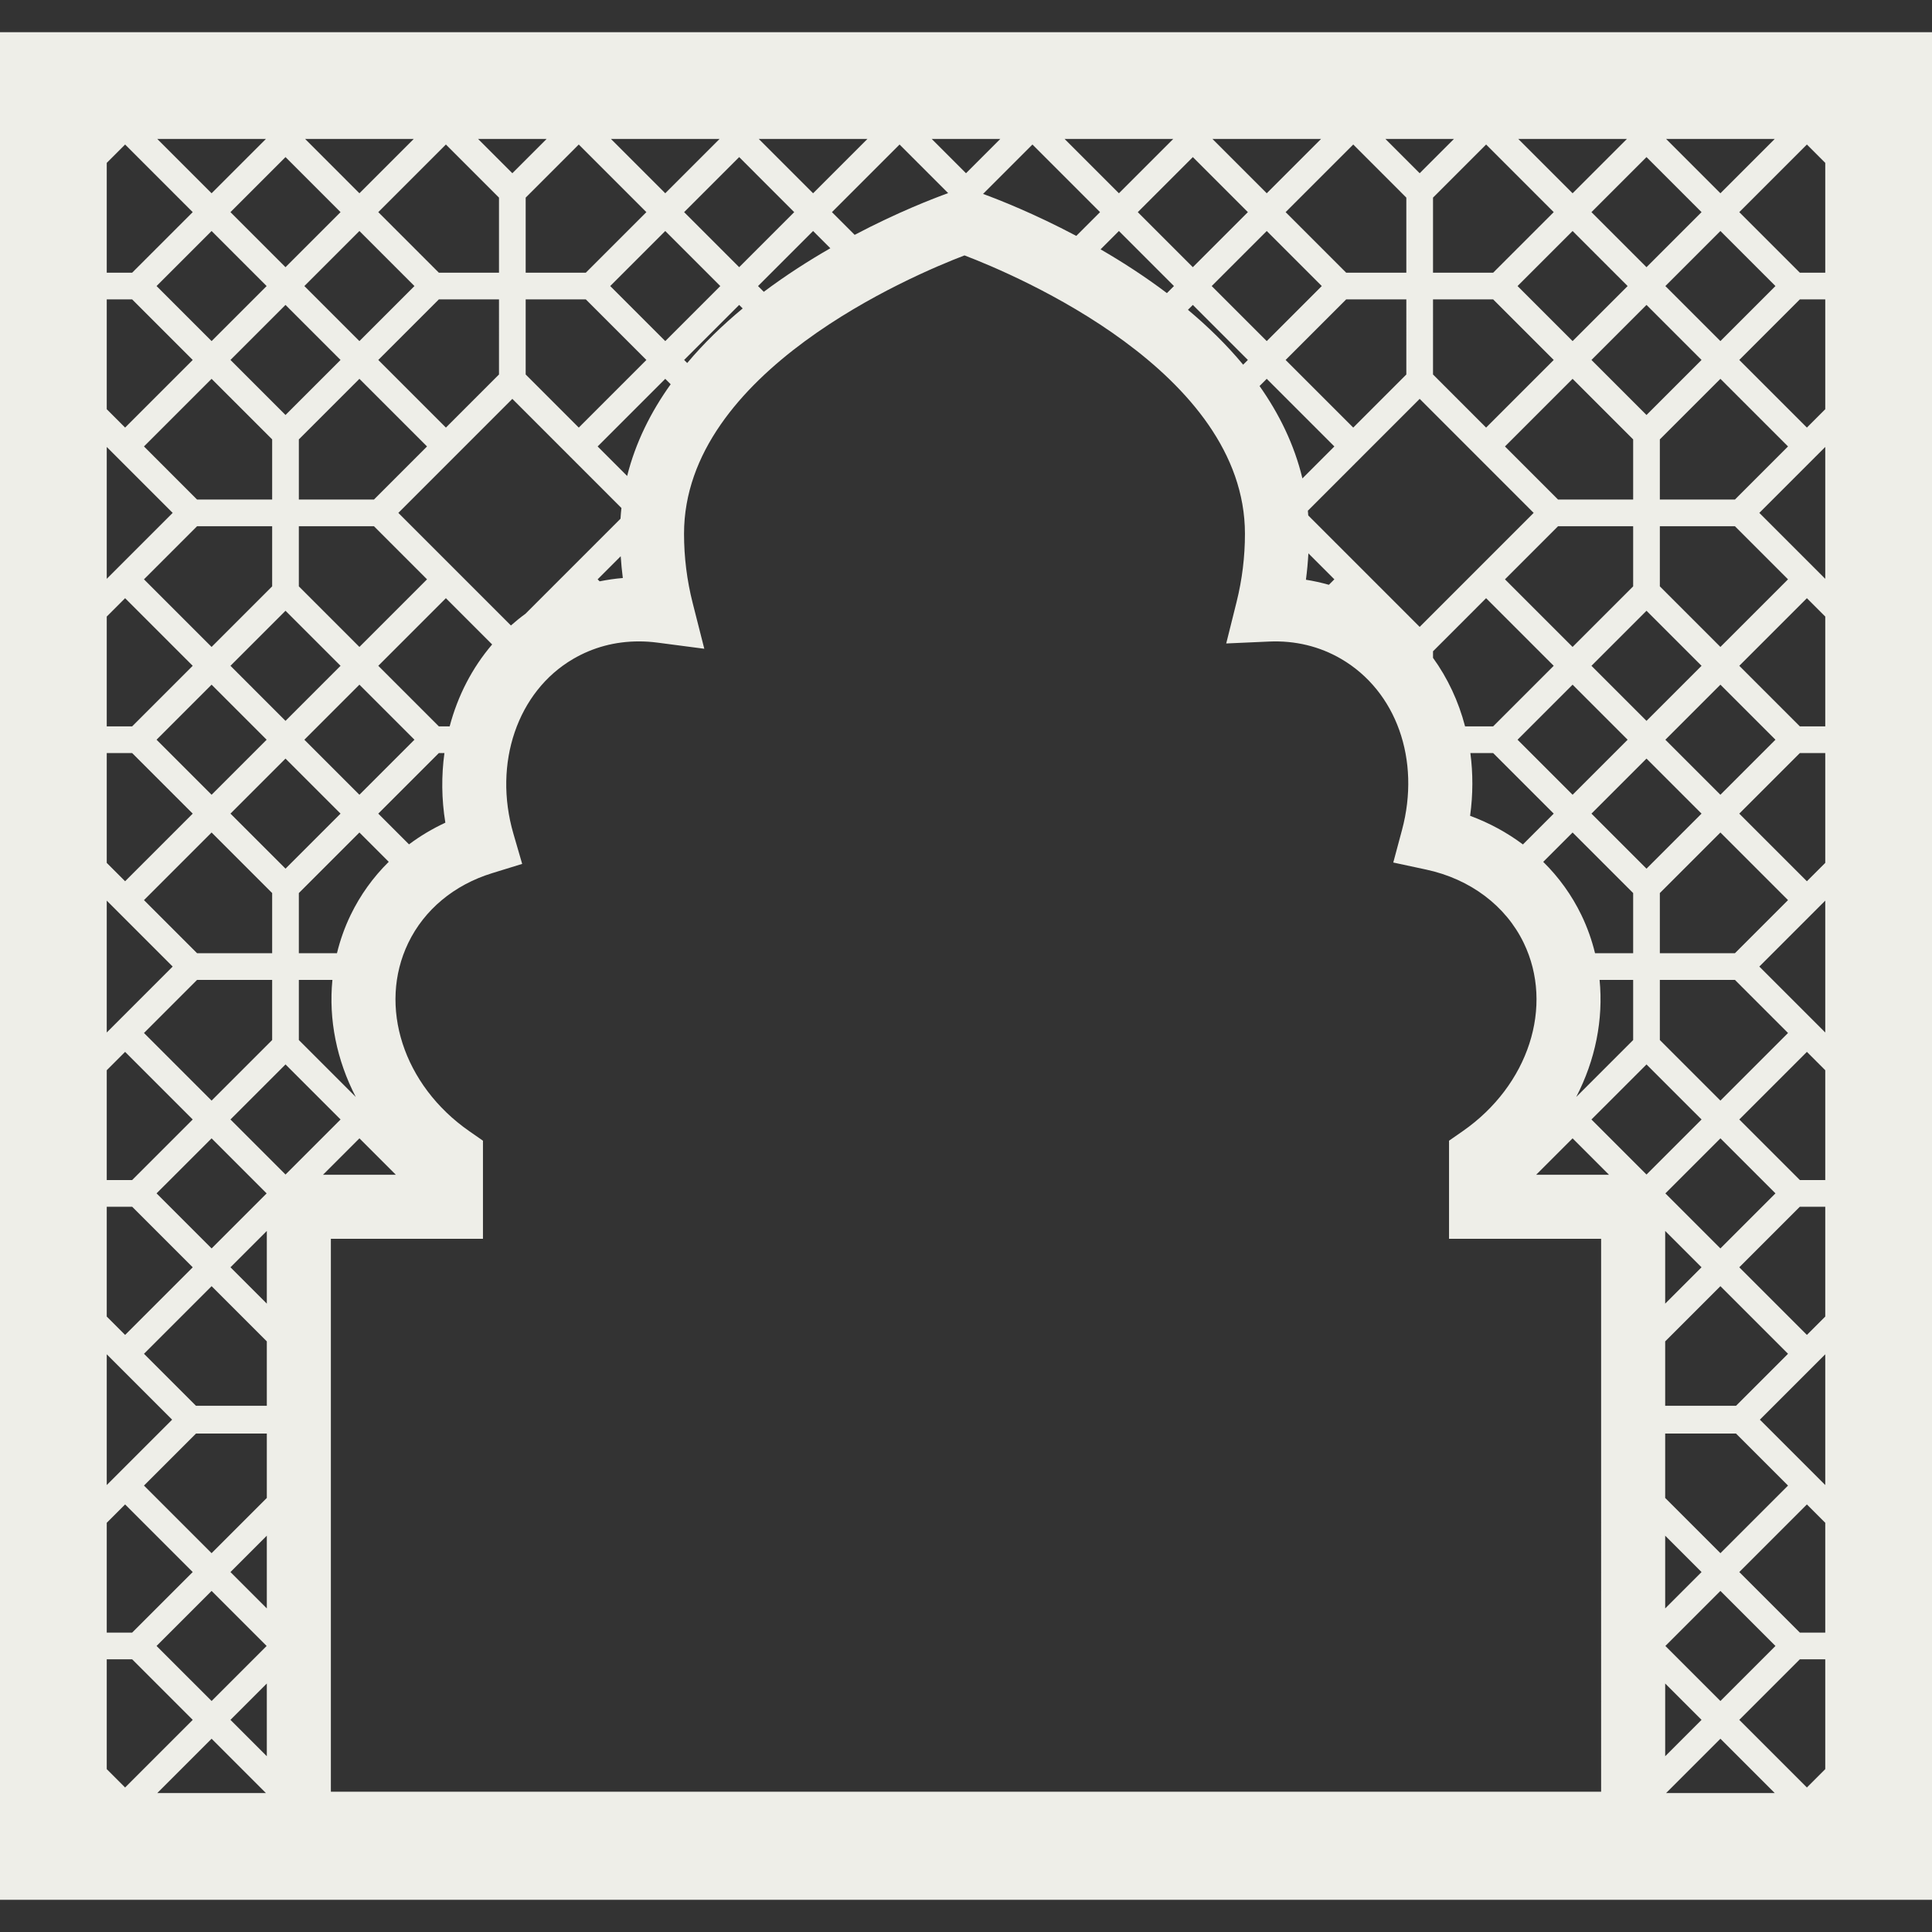 <?xml version="1.0"?>
<svg xmlns="http://www.w3.org/2000/svg" xmlns:xlink="http://www.w3.org/1999/xlink" version="1.1" id="Capa_1" x="0px" y="0px" viewBox="0 0 361.984 361.984" style="enable-background:new 0 0 361.984 361.984;" xml:space="preserve" width="512px" height="512px" class=""><rect x="0" y="0" width="361.984" height="361.984" fill="#333333" stroke="none"/><g><path d="M0,355.952h361.984V6.032H0V355.952z M29.467,335.952l10.179-10.179l10.178,10.179H29.467z M29.332,308.389l10.312-10.311  l10.314,10.314l-10.311,10.311L29.332,308.389z M49.992,329.049l-6.812-6.811l6.812-6.811V329.049z M49.992,301.357l-6.814-6.814  l6.814-6.814V301.357z M49.992,280.658l-10.349,10.349l-12.668-12.667l9.743-9.744h13.274V280.658z M49.992,263.391H36.718  l-9.742-9.743l12.669-12.669l10.347,10.347V263.391z M124.645,63.907l-10.313-10.313l10.313-10.312l10.313,10.313L124.645,63.907z   M138.492,57.13l0.659,0.659c-3.711,3.078-7.253,6.486-10.397,10.227l-0.574-0.574L138.492,57.13z M125.66,71.993  c-3.694,5.159-6.576,10.886-8.155,17.186l-5.53-5.531l12.67-12.67L125.66,71.993z M121.109,67.442L108.44,80.112l-9.947-9.95V56.096  h11.269L121.109,67.442z M116.433,95.178c-0.072,0.663-0.13,1.332-0.172,2.007l-17.813,17.816c-0.949,0.686-1.85,1.422-2.719,2.19  L74.635,96.096l21.358-21.363L116.433,95.178z M116.693,108.298c-1.464,0.119-2.913,0.332-4.343,0.622l-0.376-0.376l4.324-4.325  C116.388,105.582,116.519,106.943,116.693,108.298z M70.064,98.596l9.945,9.947l-12.669,12.669l-11.348-11.348V98.596H70.064z   M55.993,93.596V82.325L67.34,70.978l12.67,12.67l-9.946,9.948H55.993z M77.653,138.594L67.34,148.907l-10.313-10.313l10.313-10.313  L77.653,138.594z M63.806,124.746L53.492,135.06L43.18,124.747l10.314-10.313L63.806,124.746z M63.805,152.442l-10.311,10.311  l-10.313-10.312l10.312-10.311L63.805,152.442z M55.993,183.596h6.289c-0.738,7.442,0.809,15.044,4.375,21.931l-10.664-10.664  V183.596z M65.688,171.452c-1.12,2.319-1.962,4.712-2.554,7.144h-7.141v-11.271l11.347-11.347l5.494,5.494  C69.917,164.35,67.5,167.702,65.688,171.452z M70.875,152.443l11.347-11.347h1.047c-0.578,4.226-0.551,8.62,0.173,13.044  c-2.438,1.135-4.715,2.496-6.808,4.062L70.875,152.443z M82.226,136.096l-11.35-11.35l12.668-12.668l8.666,8.667  c-3.748,4.38-6.452,9.633-7.96,15.351H82.226z M93.493,70.162l-9.948,9.95l-12.67-12.67l11.347-11.347h11.271V70.162z M67.34,63.907  L57.027,53.595l10.313-10.313l10.312,10.313L67.34,63.907z M63.805,67.442L53.493,77.753L43.181,67.441L53.492,57.13L63.805,67.442z   M39.645,63.907L29.332,53.594l10.313-10.312l10.313,10.313L39.645,63.907z M50.993,82.325v11.271h-14.07l-9.948-9.949  l12.669-12.669L50.993,82.325z M50.993,98.596v11.267l-11.35,11.349l-12.668-12.668l9.948-9.949H50.993z M39.644,128.282  l10.313,10.313l-10.312,10.312l-10.313-10.313L39.644,128.282z M50.993,167.325v11.271h-14.07l-9.948-9.949l12.67-12.67  L50.993,167.325z M50.993,183.596v11.267l-11.35,11.349l-12.668-12.668l9.948-9.949H50.993z M49.957,223.597l-10.311,10.311  l-10.314-10.314l10.312-10.311L49.957,223.597z M49.992,244.254l-6.812-6.811l6.812-6.812V244.254z M43.179,209.748l10.315-10.314  l10.313,10.313l-10.314,10.314L43.179,209.748z M67.342,213.282l6.826,6.826H60.516L67.342,213.282z M299.992,335.702h-238V232.108  h28.497v-18.383l-2.574-1.791c-12.339-8.584-17.143-23.416-11.421-35.264c3.011-6.232,8.588-10.874,15.702-13.068l5.64-1.74  l-1.647-5.668c-3.832-13.186,0.773-26.647,11.2-32.734c3.733-2.18,7.876-3.285,12.314-3.285c1.149,0,2.32,0.077,3.482,0.229  l8.773,1.149l-2.178-8.576c-1.074-4.229-1.619-8.591-1.619-12.964c0-30.385,42.889-48.472,52.55-52.159  c9.667,3.689,52.545,21.776,52.545,52.159c0,4.301-0.525,8.59-1.562,12.746l-1.946,7.803l8.034-0.358  c4.846-0.213,9.446,0.886,13.503,3.254c10.34,6.039,14.921,18.919,11.398,32.05l-1.636,6.098l6.173,1.324  c8.248,1.769,14.906,6.776,18.269,13.737c5.722,11.85,0.919,26.681-11.42,35.266l-2.574,1.791v18.383h28.497V335.702z   M142.027,53.595l10.313-10.313l3.231,3.231c-4.062,2.333-8.314,5.052-12.465,8.161L142.027,53.595z M206.207,46.718l3.437-3.437  l10.313,10.313l-1.322,1.322C214.506,51.798,210.266,49.066,206.207,46.718z M322.341,298.078l10.312,10.311l-10.314,10.314  l-10.311-10.311L322.341,298.078z M311.992,301.357v-13.628l6.814,6.813L311.992,301.357z M311.992,280.658v-12.062h13.274  l9.743,9.744l-12.667,12.667L311.992,280.658z M311.992,263.391v-12.064l10.348-10.348l12.669,12.668l-9.743,9.744H311.992z   M311.992,244.255v-13.624l6.811,6.812L311.992,244.255z M322.339,233.908l-10.311-10.311l10.314-10.314l10.312,10.311  L322.339,233.908z M310.992,194.863v-11.267h14.069l9.948,9.949l-12.667,12.668L310.992,194.863z M299.702,183.596h6.29v11.267  l-10.666,10.665C298.893,198.641,300.44,191.038,299.702,183.596z M298.85,178.596c-0.592-2.432-1.434-4.825-2.554-7.145  c-1.807-3.74-4.231-7.093-7.153-9.971l5.502-5.502l11.348,11.347v11.271H298.85z M298.179,124.747l10.313-10.313l10.313,10.313  l-10.313,10.313L298.179,124.747z M304.957,138.595l-10.312,10.312l-10.313-10.313l10.313-10.312L304.957,138.595z M305.992,93.596  H291.92l-9.946-9.948l12.67-12.67l11.348,11.347V93.596z M305.992,98.596v11.267l-11.35,11.349l-12.668-12.668l9.946-9.948H305.992z   M291.107,124.747l-11.349,11.349H274.5c-1.219-4.672-3.245-9.018-6.007-12.842v-1.227l9.946-9.948L291.107,124.747z   M275.492,141.096h4.27l11.347,11.347l-5.773,5.773c-2.965-2.22-6.288-4.033-9.893-5.364  C275.996,148.846,275.995,144.896,275.492,141.096z M298.18,152.442l10.312-10.312l10.312,10.312l-10.312,10.312L298.18,152.442z   M310.992,178.596v-11.271l11.348-11.347l12.669,12.669l-9.948,9.949H310.992z M322.339,148.907l-10.312-10.312l10.313-10.313  l10.313,10.312L322.339,148.907z M310.992,109.863V98.596h14.069l9.947,9.948l-12.668,12.668L310.992,109.863z M310.992,93.596  V82.325l11.348-11.347l12.669,12.669l-9.948,9.949H310.992z M322.339,63.907l-10.312-10.312l10.313-10.313l10.313,10.312  L322.339,63.907z M318.804,67.442l-10.312,10.312L298.18,67.442l10.312-10.312L318.804,67.442z M294.645,63.907l-10.313-10.313  l10.313-10.312l10.313,10.313L294.645,63.907z M291.109,67.442L278.44,80.112l-9.947-9.95V56.096h11.269L291.109,67.442z   M287.35,96.096l-21.356,21.36l-20.877-20.879c-0.022-0.297-0.047-0.593-0.075-0.888l20.952-20.957L287.35,96.096z M250.009,108.542  l-1.026,1.026c-1.41-0.397-2.845-0.719-4.301-0.946c0.22-1.641,0.369-3.291,0.462-4.945L250.009,108.542z M244.023,89.636  c-1.521-6.344-4.363-12.112-8.032-17.31l1.348-1.349l12.67,12.67L244.023,89.636z M263.493,70.162l-9.948,9.95l-12.67-12.67  l11.347-11.347h11.271V70.162z M237.34,63.907l-10.313-10.313l10.313-10.313l10.312,10.313L237.34,63.907z M233.805,67.442  l-0.885,0.884c-3.121-3.758-6.645-7.184-10.345-10.28l0.917-0.917L233.805,67.442z M287.817,220.108l6.826-6.826l6.826,6.826  H287.817z M298.178,209.748l10.314-10.313l10.314,10.313l-10.314,10.314L298.178,209.748z M311.992,315.427l6.811,6.811  l-6.811,6.812V315.427z M312.162,335.952l10.179-10.179l10.179,10.179H312.162z M341.984,331.467l-3.44,3.44l-12.669-12.669  l11.347-11.347h4.762V331.467z M341.984,305.891h-4.758l-11.349-11.349l12.667-12.668l3.44,3.44V305.891z M341.984,278.243  l-12.25-12.25l12.25-12.25V278.243z M341.984,246.672l-3.44,3.44l-12.669-12.669l11.347-11.347h4.762V246.672z M341.984,221.096  h-4.758l-11.349-11.349l12.667-12.668l3.44,3.44V221.096z M341.984,193.448l-12.352-12.353l12.352-12.352V193.448z M341.984,161.672  l-3.44,3.44l-12.669-12.669l11.347-11.347h4.762V161.672z M341.984,136.096h-4.758l-11.35-11.35l12.668-12.667l3.441,3.441V136.096z   M341.984,108.448l-12.352-12.353l12.352-12.354V108.448z M341.984,76.67l-3.44,3.441l-12.669-12.669l11.347-11.347h4.762V76.67z   M341.984,30.519v20.577h-4.758l-11.35-11.35l12.668-12.668L341.984,30.519z M332.52,26.032l-10.179,10.179l-10.179-10.179H332.52z   M318.805,39.747L308.492,50.06l-10.313-10.313l10.313-10.313L318.805,39.747z M304.823,26.032l-10.179,10.179l-10.179-10.179  H304.823z M291.108,39.746l-11.35,11.35h-11.265V37.027l9.947-9.95L291.108,39.746z M272.415,26.032l-6.422,6.424l-6.423-6.424  H272.415z M263.493,37.027v14.068h-11.267l-11.35-11.35l12.669-12.669L263.493,37.027z M247.52,26.032l-10.179,10.179  l-10.178-10.179H247.52z M233.806,39.746L223.492,50.06L213.18,39.747l10.314-10.313L233.806,39.746z M219.823,26.032  l-10.179,10.179l-10.179-10.179H219.823z M206.108,39.746l-4.452,4.452c-7.865-4.173-14.511-6.781-17.469-7.865l9.253-9.255  L206.108,39.746z M187.416,26.032l-6.423,6.424l-6.424-6.424H187.416z M177.647,36.183c-2.674,0.964-9.423,3.556-17.515,7.819  l-4.257-4.256l12.668-12.668L177.647,36.183z M162.52,26.032l-10.179,10.179l-10.179-10.179H162.52z M148.805,39.747L138.492,50.06  l-10.313-10.313l10.313-10.313L148.805,39.747z M134.823,26.032l-10.179,10.179l-10.179-10.179H134.823z M121.108,39.746  l-11.35,11.35H98.493V37.027l9.947-9.95L121.108,39.746z M102.415,26.032l-6.422,6.424l-6.423-6.424H102.415z M93.493,37.027v14.068  H82.226l-11.35-11.35l12.669-12.669L93.493,37.027z M77.52,26.032L67.341,36.211L57.163,26.032H77.52z M63.806,39.746L53.492,50.06  L43.18,39.747l10.314-10.313L63.806,39.746z M49.823,26.032L39.644,36.211L29.465,26.032H49.823z M20,30.52l3.441-3.441  l12.667,12.667l-11.35,11.35H20V30.52z M20,56.096h4.762l11.347,11.347L23.441,80.111L20,76.669V56.096z M20,83.741l12.353,12.354  L20,108.449V83.741z M20,115.52l3.44-3.44l12.667,12.667l-11.35,11.349H20V115.52z M20,141.096h4.762l11.347,11.347L23.44,165.111  l-3.44-3.44V141.096z M20,168.743l12.352,12.353L20,193.449V168.743z M20,200.52l3.44-3.44l12.667,12.667l-11.35,11.349H20V200.52z   M20,226.096h4.762l11.348,11.348l-12.669,12.669L20,246.671V226.096z M20,253.743l12.25,12.251L20,278.244V253.743z M20,285.315  l3.44-3.44l12.667,12.667l-11.35,11.349H20V285.315z M20,310.891h4.762l11.348,11.348l-12.669,12.669L20,331.466V310.891z" data-original="#000000" class="active-path" data-old_color="#F8FCFD" fill="#EEEEE8"/></g> </svg>
